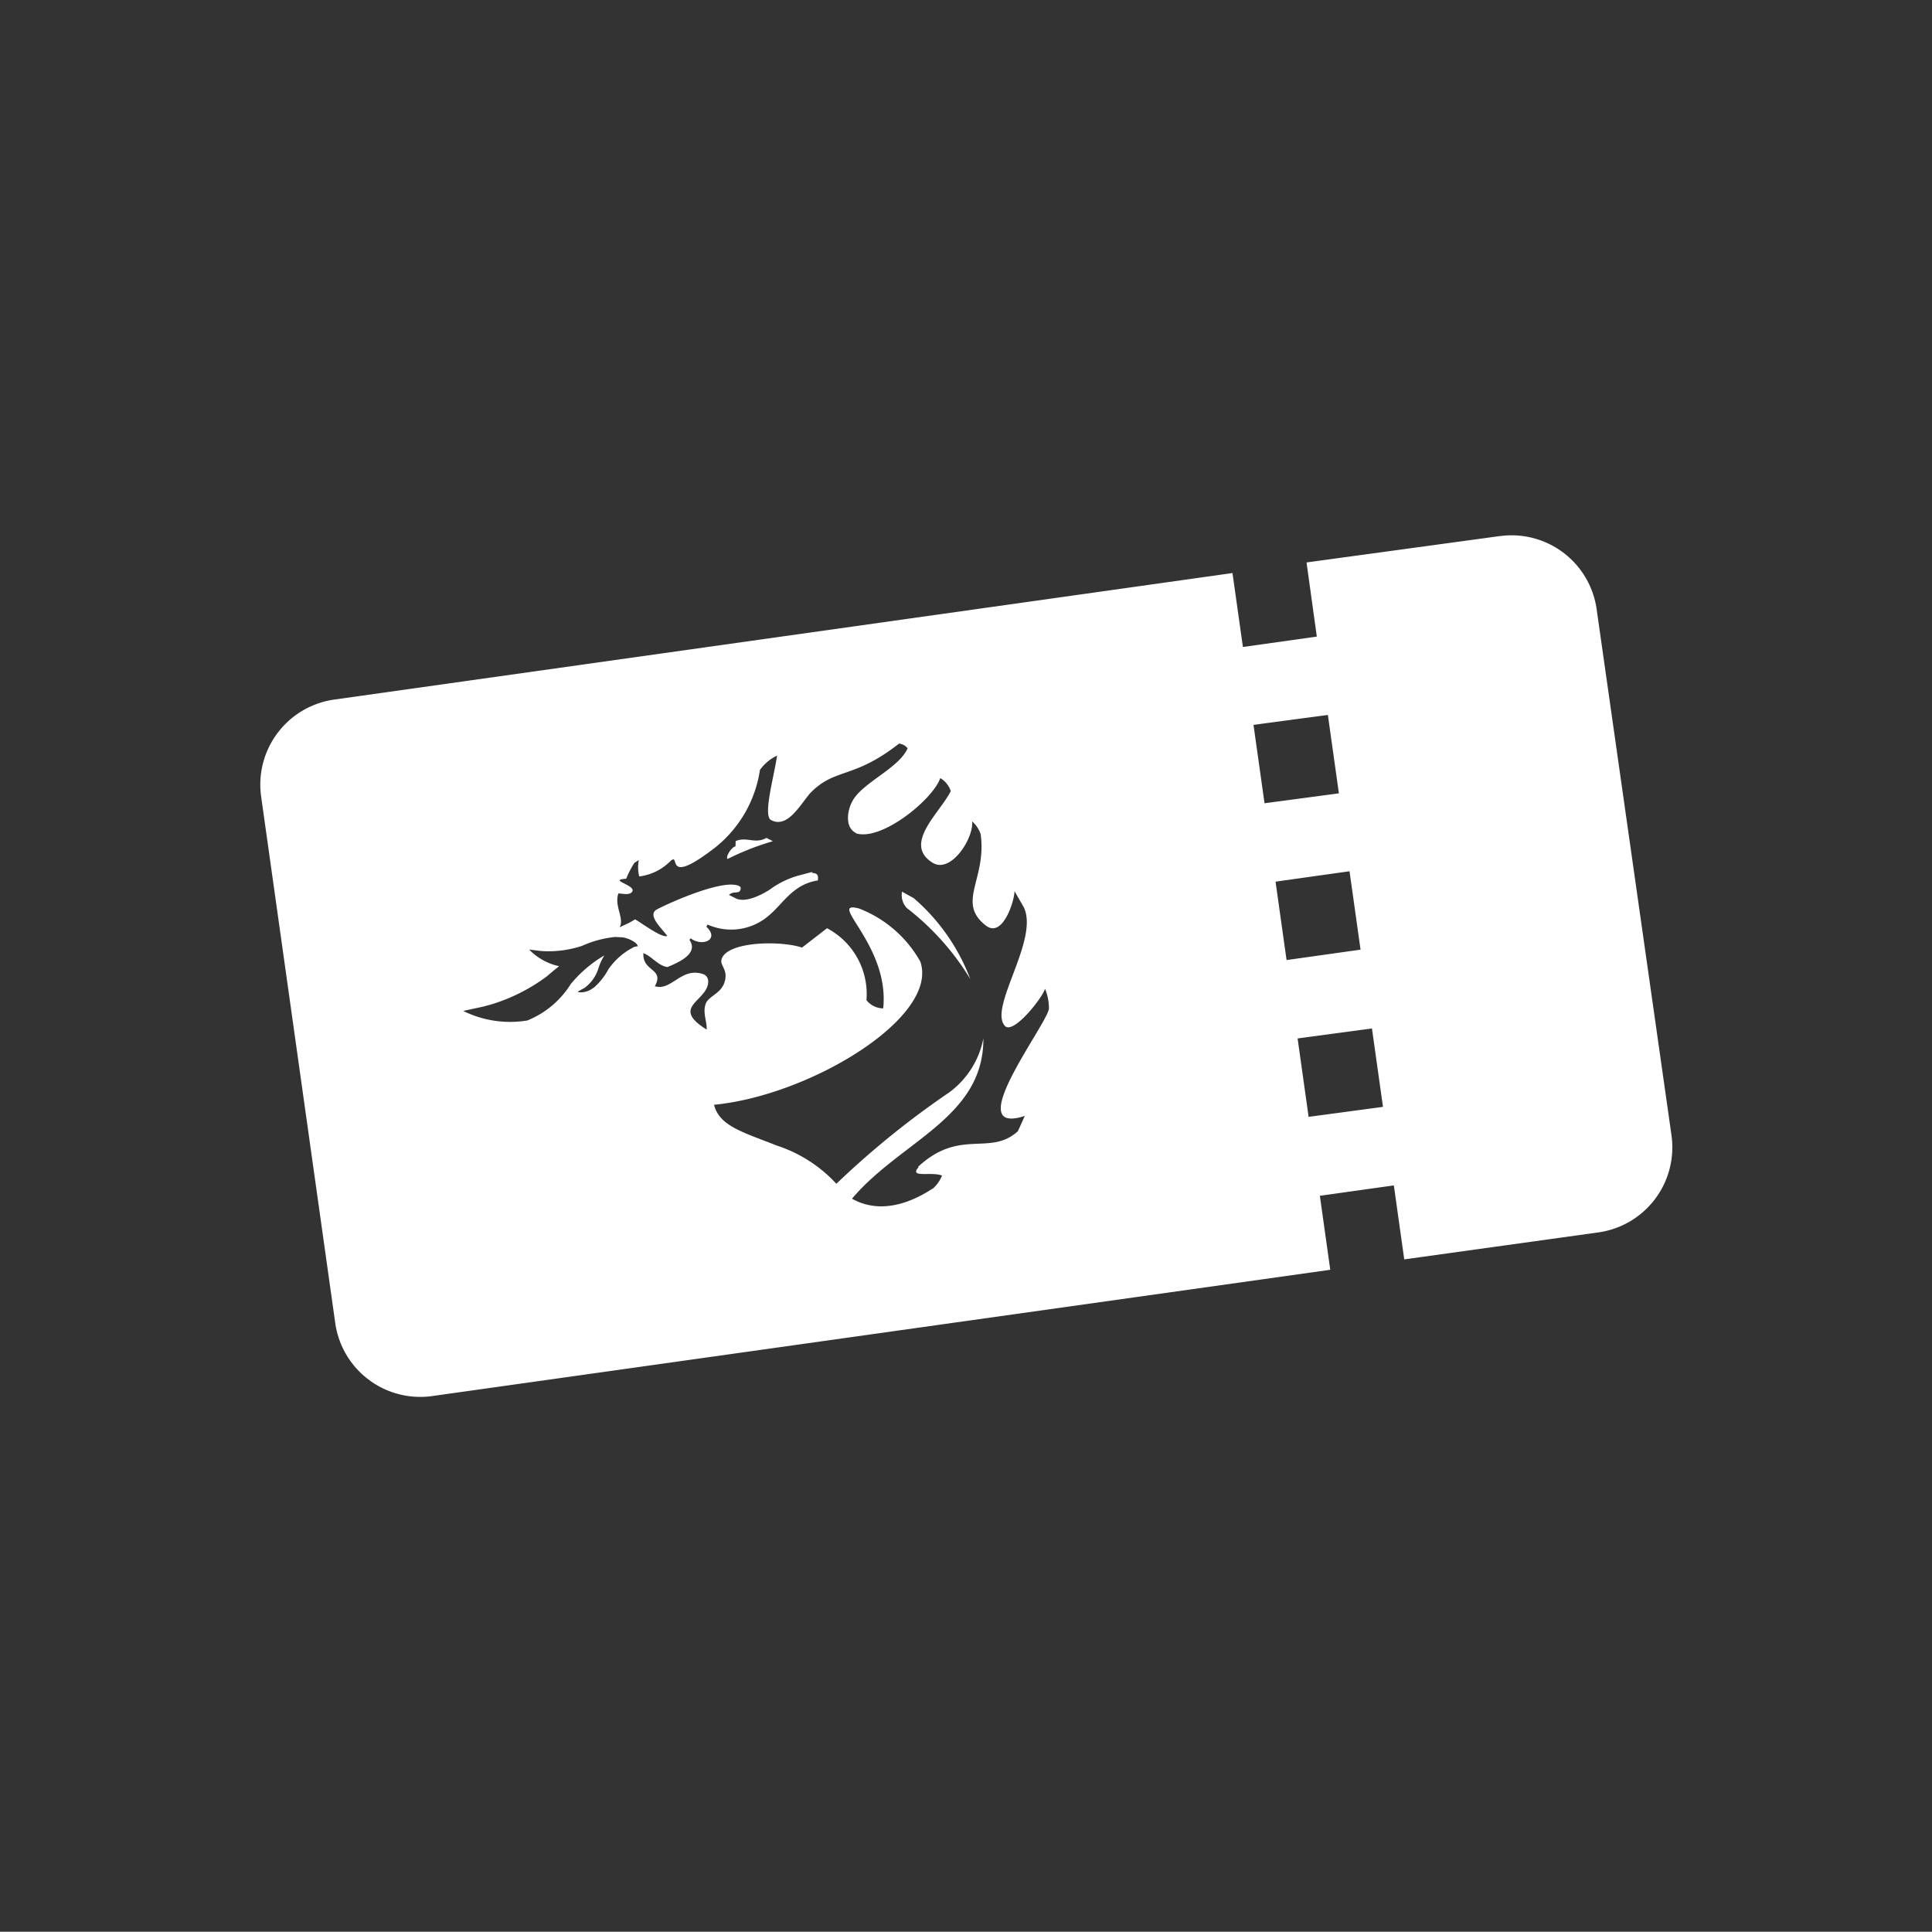 <svg xmlns="http://www.w3.org/2000/svg" xmlns:xlink="http://www.w3.org/1999/xlink" width="37.978" height="37.973" viewBox="0 0 37.978 37.973">
  <rect x="0" y="0" width="37.978" height="37.973" fill="#333333" stroke="none"/>
  <defs>
    <clipPath id="clip-path">
      <rect id="Rectangle_50" data-name="Rectangle 50" width="27.129" height="27.104" fill="#fff"/>
    </clipPath>
  </defs>
  <g id="Group_156" data-name="Group 156" transform="matrix(0.799, 0.602, -0.602, 0.799, 16.312, 0)">
    <g id="Group_155" data-name="Group 155" clip-path="url(#clip-path)">
      <path id="Path_87" data-name="Path 87" d="M172.116,282.43l.059.083c-.059.055-.032.3.025.29a5.188,5.188,0,0,1,.5-.813l-.139.023c-.11.243-.326.206-.448.417" transform="translate(-163.647 -268.115)" fill="#fff"/>
      <path id="Path_88" data-name="Path 88" d="M237.565,266.2l-.265.038a.376.376,0,0,0,.268.2,5.1,5.1,0,0,1,1.835.363,3.927,3.927,0,0,0-1.838-.6" transform="translate(-225.624 -253.098)" fill="#fff"/>
      <path id="Path_89" data-name="Path 89" d="M16.854.49l-2.722,2.7L15.17,4.232,14.133,5.269,13.095,4.232.494,16.839a1.688,1.688,0,0,0,0,2.386L7.881,26.61a1.687,1.687,0,0,0,2.387,0l12.6-12.6-1.038-1.038,1.038-1.038,1.038,1.038,2.726-2.717a1.688,1.688,0,0,0,0-2.391L19.235.491a1.687,1.687,0,0,0-2.38,0M8.125,17.175l-.047.107-.022.061a1.354,1.354,0,0,0-.07.485,1.283,1.283,0,0,1-.009.452l-.028.078c-.027.074-.123.183-.181.187l.065-.144a.766.766,0,0,0-.008-.451,1.06,1.06,0,0,1-.066-.291,2.489,2.489,0,0,0-.189.847,1.8,1.8,0,0,1-.251,1.086A2.08,2.08,0,0,1,6.2,20.2l.259-.3.1-.128a3.557,3.557,0,0,0,.546-1.108c.016-.076.04-.182.071-.3a1.152,1.152,0,0,1-.667.093l.2-.115.078-.053a2.116,2.116,0,0,0,.509-.515,2.053,2.053,0,0,1,.415-.532l.1-.068c.094-.064.294-.107.357-.059h0l.01,0Zm7.069.09c-.025.3.252-.086.467-.143a.688.688,0,0,1,.013.3c-.089.238-.377,1.022-1.152,1.128.08-1.481,1.112-2.829.167-4.068a1.72,1.72,0,0,1,.1,1.255A17.11,17.11,0,0,0,14.1,18.5a2.755,2.755,0,0,0-1.393.107c-.655.177-1.12.377-1.461.1,1.4-1.282,2.5-4.038,1.545-4.686a2.351,2.351,0,0,0-1.59-.109c-.63.26.916.206,1.56,1.282a.425.425,0,0,1-.36.069,1.463,1.463,0,0,0-1.469-.663l-.164.6c-.422.14-1.242.782-1.127,1.128.045.135.236.079.323.339.074.222-.092.406-.042.557.061.183.234.26.319.39-.784.072-.394-.377-.5-.689-.037-.112-.12-.17-.213-.139-.43.143-.29.645-.613.76-.056-.4-.367-.075-.57-.383.169-.052.384.026.544-.069.043-.09.375-.57.022-.684l0-.039c.286,0,.477-.326.109-.368l-.007-.048a1.13,1.13,0,0,0,.859-.883c.079-.342.008-.764.351-1.113-.062-.106-.095-.1-.186-.049l0-.021c-.045.055-.088.109-.128.163a1.728,1.728,0,0,0-.33.611c-.062.174-.224.518-.442.549L9,15.237c.013-.109.132-.13.123-.194-.006-.04-.025-.072-.06-.067-.328.047-.887,1.055-1.018,1.328-.113.222.291.25.47.306-.05.1-.538.1-.7.12l-.049.118-.1.189c-.031-.2-.334-.264-.418-.51-.008-.022.173-.079.192-.174.04-.2-.542.1-.245-.155a1.781,1.781,0,0,1-.059-.347l.036-.095a.767.767,0,0,0,.2.252,1.04,1.04,0,0,0,.308-.608c.054-.285.2.522.546-.759a2.4,2.4,0,0,0-.219-1.732.868.868,0,0,1,.1-.427c.2.365.481,1.1.662,1.083.361-.051.284-.562.3-.875.085-.71.513-.724.81-1.839a.241.241,0,0,1,.19-.027c.1.415-.3,1.062-.243,1.474.034.24.2.5.419.468l.025,0c.493-.182.8-1.438.664-1.861a.458.458,0,0,1,.319.081c.086.48-.131,1.4.562,1.338.42-.039.357-.872.131-1.116a.573.573,0,0,1,.285.1c.631.631.42,1.367,1.167,1.372.412,0,.15-.729.037-.879l.331.141c.635.315.634,2,1.112,2.088.24.044.258-.9.19-1.057a.967.967,0,0,1,.3.27c.156.3.12,3.056.887,1.965l.072.32c-.137.731-.946.631-1.145,1.738m1.138-9.8-1.1-1.1L16.27,5.331l1.1,1.1Zm2.2,2.2-1.1-1.1,1.038-1.038,1.1,1.1Zm2.2,2.2-1.1-1.1L20.669,9.73l1.1,1.1Z" transform="translate(0 0)" fill="#fff"/>
    </g>
  </g>
</svg>
